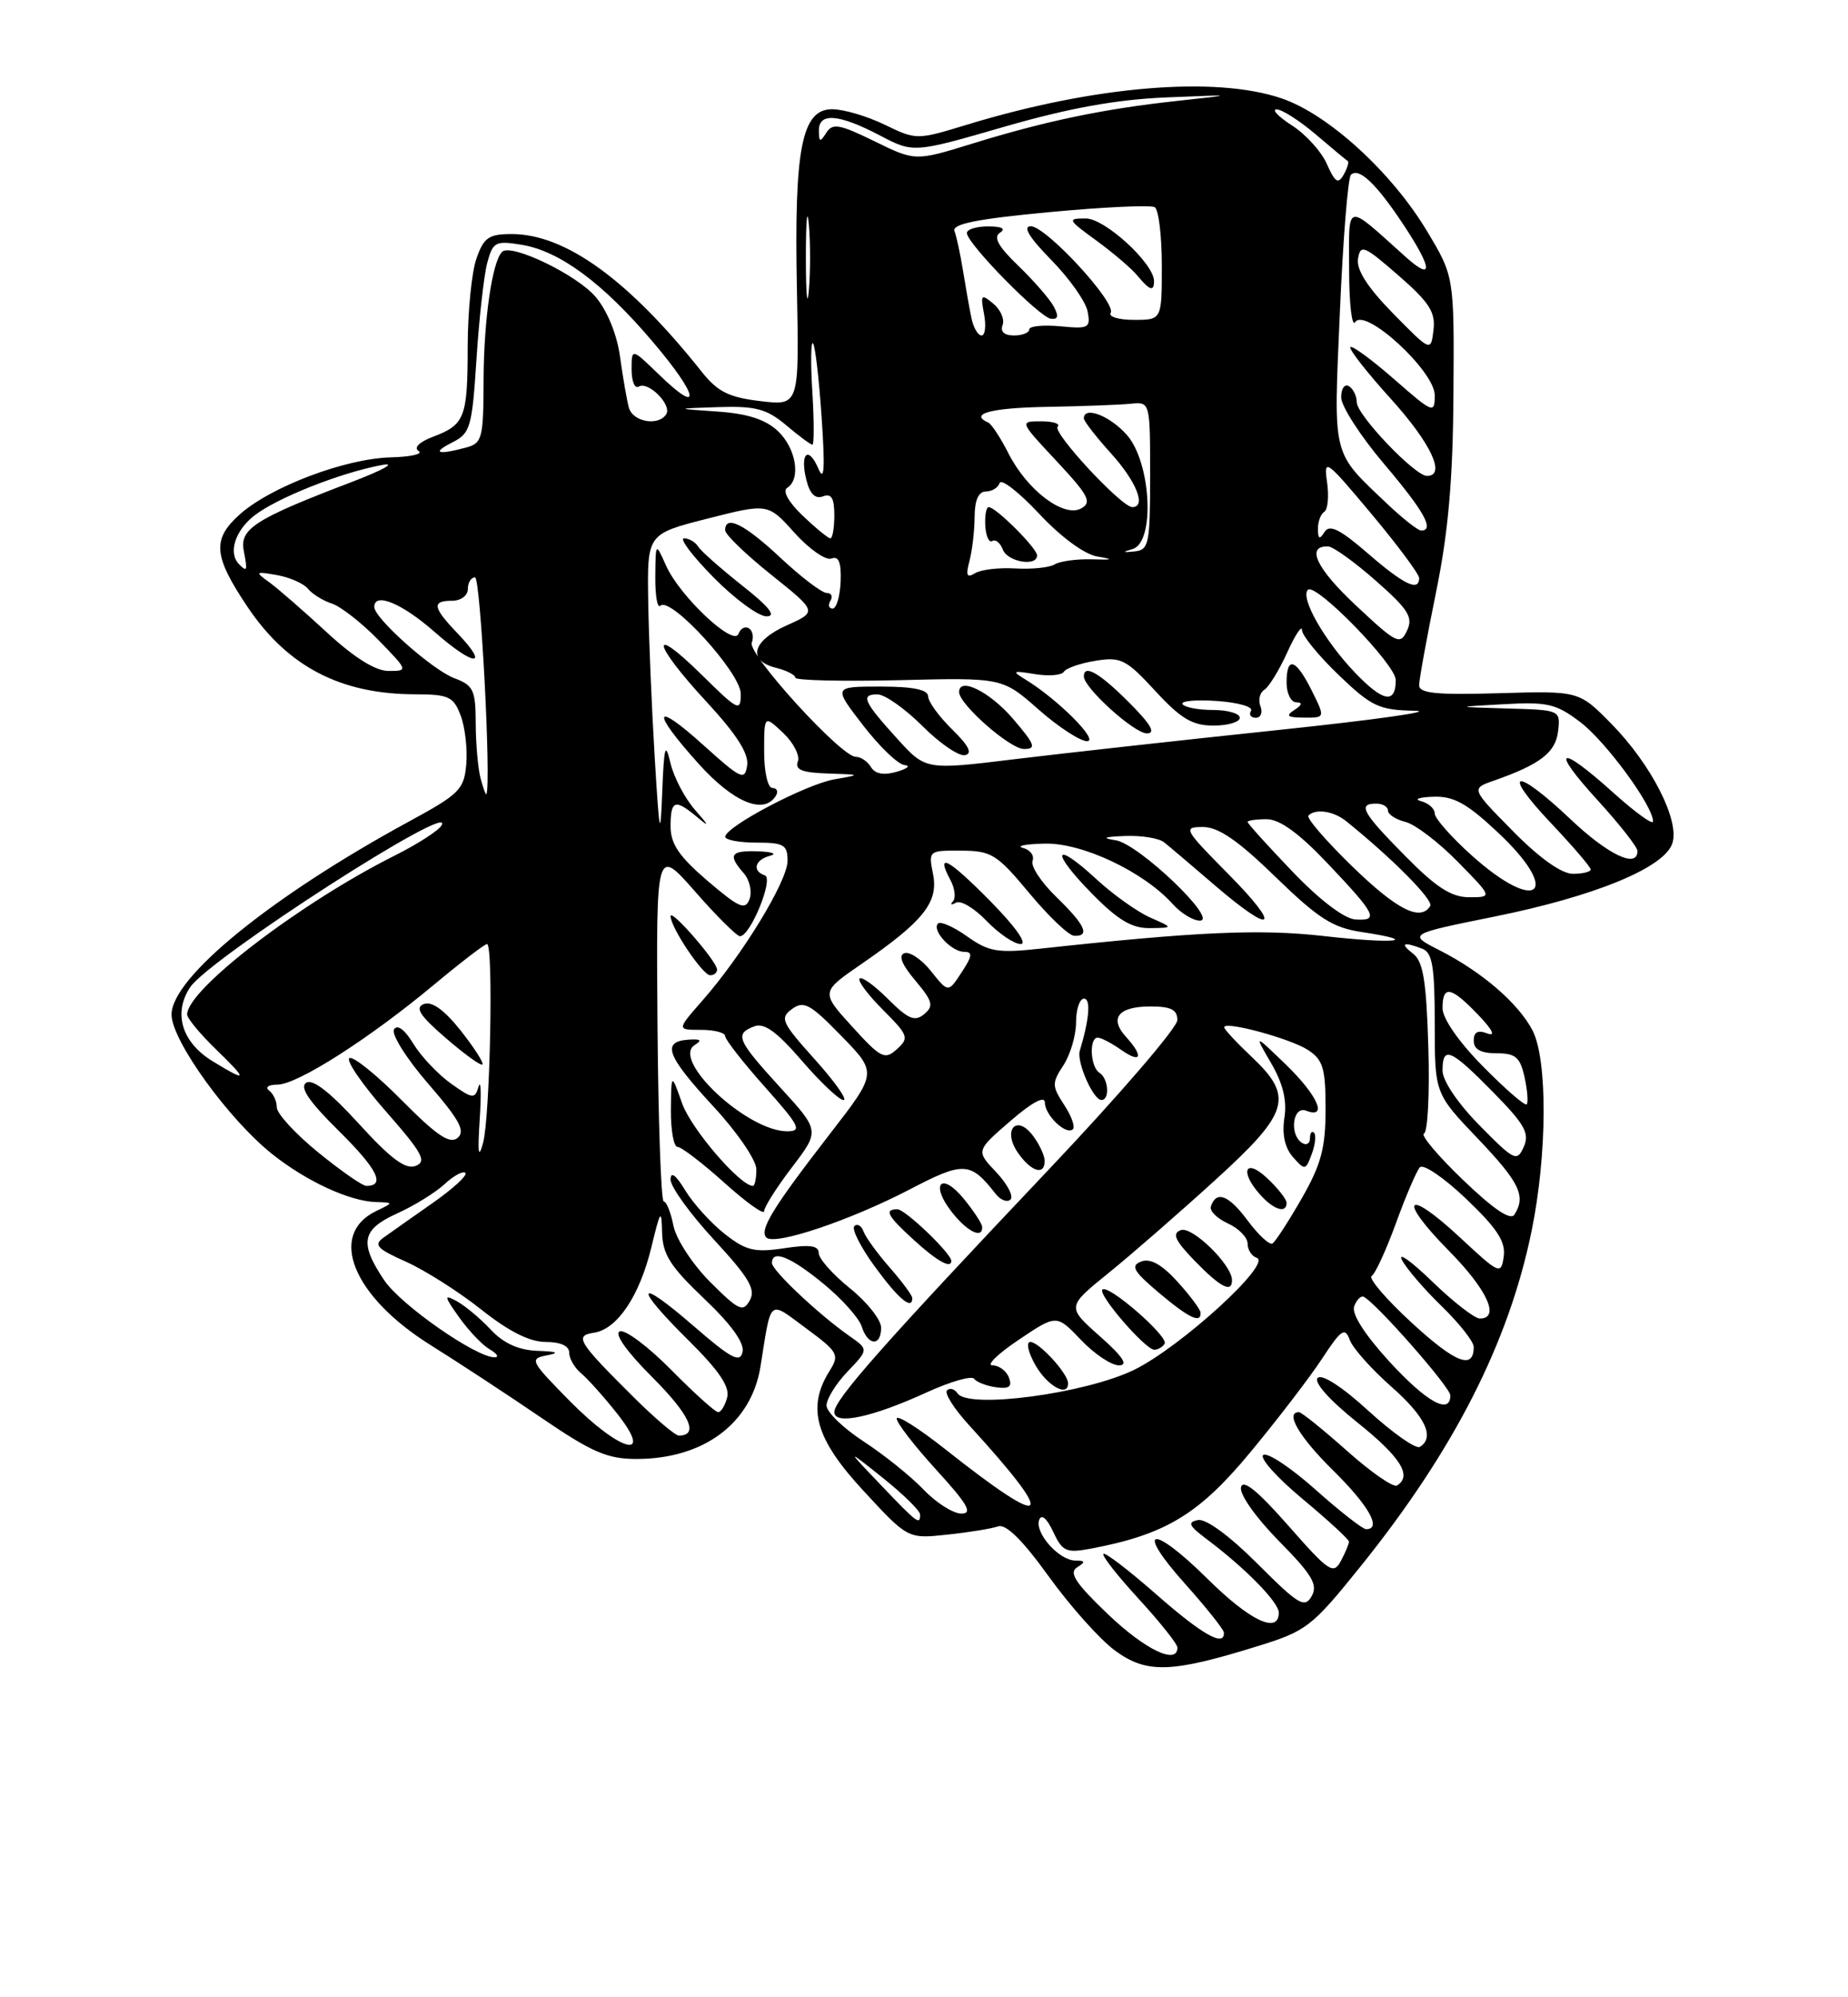 <?xml version="1.0" encoding="UTF-8" standalone="no"?>
<!DOCTYPE svg PUBLIC "-//W3C//DTD SVG 1.1//EN" "http://www.w3.org/Graphics/SVG/1.1/DTD/svg11.dtd" >
<svg xmlns="http://www.w3.org/2000/svg" xmlns:xlink="http://www.w3.org/1999/xlink" version="1.1" viewBox="0 0 237 256">
 <g >
 <path fill="currentColor"
d=" M 161.20 211.02 C 167.58 209.05 168.21 208.56 174.52 200.73 C 186.44 185.92 193.49 172.10 196.42 157.79 C 198.43 147.98 198.49 135.84 196.54 132.07 C 194.74 128.61 190.10 124.60 184.64 121.81 C 180.54 119.73 180.54 119.73 191.67 117.48 C 204.55 114.88 213.49 111.20 214.48 108.07 C 215.42 105.12 211.76 97.97 206.66 92.78 C 202.50 88.55 202.50 88.55 192.25 88.85 C 184.23 89.09 182.00 88.87 182.00 87.83 C 182.00 87.10 182.97 81.78 184.15 76.00 C 185.74 68.22 186.33 61.60 186.40 50.47 C 186.50 35.44 186.50 35.44 183.00 29.61 C 178.46 22.05 170.34 14.64 164.36 12.61 C 155.87 9.71 140.32 11.01 124.02 15.98 C 117.57 17.95 117.52 17.95 113.45 15.98 C 111.21 14.89 108.18 14.00 106.72 14.00 C 102.82 14.00 101.84 19.01 102.20 37.04 C 102.50 52.01 102.50 52.01 97.50 51.41 C 93.46 50.93 92.02 50.20 90.00 47.66 C 80.65 35.89 72.52 30.00 65.63 30.00 C 62.68 30.00 62.04 30.44 61.10 33.15 C 60.49 34.88 59.99 39.94 59.98 44.40 C 59.97 53.55 59.63 54.43 55.51 55.99 C 53.76 56.66 53.02 57.39 53.69 57.81 C 54.30 58.19 52.71 58.55 50.15 58.62 C 44.31 58.76 34.73 62.38 30.74 65.94 C 27.18 69.13 27.36 71.25 31.74 77.78 C 36.89 85.45 43.68 88.98 53.27 88.99 C 57.54 89.00 58.16 89.29 59.07 91.69 C 59.64 93.17 59.96 95.98 59.80 97.93 C 59.52 101.19 58.94 101.77 52.50 105.27 C 34.83 114.87 22.00 125.29 22.00 130.04 C 22.00 133.36 29.35 143.53 34.97 147.97 C 39.34 151.43 44.84 153.97 48.22 154.07 C 50.50 154.14 50.50 154.14 48.23 155.23 C 42.01 158.23 45.24 166.16 55.23 172.41 C 58.83 174.66 65.24 178.86 69.47 181.75 C 75.91 186.14 77.89 187.00 81.62 187.00 C 90.25 187.00 96.36 182.44 97.53 175.15 C 98.95 166.26 98.49 166.65 103.40 170.27 C 107.50 173.30 107.69 173.64 106.39 175.71 C 103.44 180.42 104.56 184.41 110.72 191.06 C 116.43 197.24 116.43 197.24 121.47 196.70 C 124.23 196.41 127.17 195.93 128.00 195.64 C 129.01 195.29 131.14 197.40 134.50 202.06 C 137.25 205.87 141.07 210.15 143.00 211.56 C 147.05 214.53 150.18 214.44 161.20 211.02 Z  M 142.08 206.89 C 137.96 202.96 137.05 201.58 138.11 200.91 C 139.25 200.19 139.21 200.03 137.90 200.02 C 135.81 200.00 132.67 196.47 133.27 194.81 C 133.56 194.01 134.25 194.59 135.06 196.32 C 136.25 198.86 136.74 199.08 139.86 198.50 C 149.44 196.70 153.73 194.12 160.31 186.19 C 163.82 181.96 167.97 176.55 169.54 174.16 C 172.01 170.39 172.48 170.07 173.10 171.74 C 173.49 172.80 175.88 175.48 178.41 177.71 C 182.80 181.57 184.06 184.23 182.09 185.45 C 181.58 185.76 178.64 183.69 175.53 180.86 C 172.16 177.77 169.53 176.07 168.99 176.61 C 168.45 177.15 170.47 179.43 174.04 182.29 C 179.62 186.75 181.15 189.17 179.16 190.40 C 178.69 190.69 175.81 188.69 172.75 185.96 C 169.68 183.23 166.91 181.00 166.59 181.00 C 164.75 181.00 166.62 184.19 171.00 188.50 C 175.56 193.00 177.25 196.00 175.20 196.00 C 174.76 196.00 171.84 193.72 168.71 190.93 C 165.59 188.15 162.58 186.14 162.02 186.48 C 161.47 186.83 163.72 189.35 167.01 192.09 C 170.30 194.83 173.00 197.31 173.00 197.60 C 173.00 197.89 172.53 199.01 171.96 200.08 C 171.00 201.86 170.42 201.46 165.21 195.53 C 161.25 191.04 159.39 189.53 159.15 190.64 C 158.96 191.54 161.08 194.54 164.01 197.51 C 168.28 201.84 169.04 203.11 168.22 204.58 C 167.32 206.17 166.55 205.71 161.28 200.44 C 157.70 196.86 154.66 194.63 153.64 194.83 C 152.25 195.10 152.46 195.55 154.72 197.25 C 159.70 200.98 164.00 205.36 164.00 206.70 C 164.00 209.50 160.30 207.75 154.88 202.38 C 147.66 195.24 145.45 195.71 151.98 203.00 C 154.69 206.03 156.93 208.84 156.96 209.25 C 157.07 211.16 154.20 209.54 148.32 204.38 C 144.79 201.28 141.73 198.94 141.51 199.16 C 141.28 199.39 143.33 201.99 146.05 204.95 C 148.77 207.92 151.00 210.71 151.00 211.17 C 151.00 213.44 146.87 211.46 142.08 206.89 Z  M 112.96 190.33 C 108.50 185.66 108.50 185.66 113.25 189.45 C 115.86 191.54 118.00 193.64 118.00 194.12 C 118.00 195.51 117.67 195.27 112.96 190.33 Z  M 118.44 190.92 C 116.82 189.23 113.36 186.45 110.75 184.75 C 108.14 183.05 106.00 180.98 106.00 180.14 C 106.00 179.30 107.22 177.34 108.70 175.79 C 111.40 172.97 111.40 172.97 108.95 171.25 C 104.99 168.48 99.00 162.84 99.00 161.88 C 99.00 160.12 101.38 161.07 105.58 164.52 C 107.94 166.45 110.16 168.92 110.51 170.02 C 111.30 172.51 113.00 172.61 113.00 170.17 C 113.00 169.16 111.20 166.89 109.00 165.12 C 106.80 163.35 105.00 161.32 105.00 160.61 C 105.00 159.65 103.87 159.49 100.57 159.99 C 96.78 160.56 95.68 160.30 92.96 158.17 C 91.21 156.80 88.93 154.29 87.89 152.59 C 86.67 150.58 86.01 150.09 86.00 151.19 C 86.00 152.12 88.51 155.59 91.57 158.90 C 96.06 163.76 96.95 165.26 96.16 166.67 C 95.29 168.23 94.74 167.97 91.09 164.33 C 88.82 162.06 86.72 158.84 86.37 157.12 C 86.03 155.40 85.47 154.00 85.12 154.00 C 84.78 153.99 84.42 143.77 84.32 131.28 C 84.15 108.58 84.15 108.58 89.16 114.29 C 91.91 117.43 94.50 120.00 94.90 120.00 C 96.23 120.00 99.26 112.59 98.09 112.20 C 96.42 111.64 96.80 110.20 98.75 109.69 C 99.71 109.44 99.04 109.18 97.25 109.12 C 93.68 108.99 93.30 109.55 95.38 111.92 C 96.14 112.79 96.47 114.28 96.13 115.23 C 95.58 116.71 94.81 116.37 90.74 112.90 C 87.09 109.78 86.00 108.17 86.00 105.92 C 86.00 102.54 86.56 102.35 89.42 104.74 C 91.03 106.09 90.96 105.88 89.14 103.81 C 87.84 102.34 86.42 99.64 85.99 97.82 C 85.33 95.03 85.16 95.62 84.93 101.50 C 84.69 107.66 84.57 107.11 83.96 97.00 C 83.58 90.67 83.20 81.66 83.13 76.97 C 83.00 68.44 83.00 68.44 90.74 66.47 C 98.49 64.50 98.49 64.50 101.90 68.30 C 103.78 70.38 105.91 71.87 106.63 71.59 C 107.56 71.23 107.90 72.07 107.81 74.54 C 107.73 76.44 107.27 78.00 106.78 78.00 C 106.29 78.00 106.16 77.55 106.50 77.00 C 106.84 76.45 106.62 76.00 106.02 76.00 C 105.41 76.00 102.75 73.98 100.10 71.50 C 95.46 67.16 93.00 65.94 93.00 67.97 C 93.00 68.51 95.66 71.07 98.91 73.67 C 104.82 78.40 104.82 78.40 100.91 80.15 C 96.46 82.14 95.81 84.66 99.50 85.59 C 100.88 85.93 102.00 86.51 102.00 86.86 C 102.00 87.21 107.97 87.35 115.27 87.18 C 128.55 86.85 128.55 86.85 133.18 90.93 C 135.72 93.17 138.53 95.00 139.41 95.00 C 141.02 95.00 135.65 89.62 131.50 87.09 C 129.72 86.00 129.85 85.93 132.71 86.40 C 134.48 86.69 136.15 86.56 136.44 86.10 C 136.72 85.64 138.55 85.01 140.51 84.69 C 143.75 84.17 144.43 84.51 148.16 88.56 C 151.45 92.13 152.92 93.00 155.63 93.00 C 157.48 93.00 159.00 92.55 159.00 92.00 C 159.00 91.45 157.45 91.00 155.56 91.00 C 153.67 91.00 151.91 90.66 151.65 90.25 C 151.40 89.84 153.40 89.66 156.09 89.85 C 158.79 90.04 160.75 90.60 160.44 91.10 C 160.13 91.59 160.41 92.00 161.05 92.00 C 161.69 92.00 161.96 91.34 161.65 90.53 C 161.34 89.72 161.56 88.77 162.15 88.41 C 162.73 88.05 164.05 85.90 165.08 83.63 C 166.11 81.36 166.97 80.07 166.98 80.77 C 166.99 81.46 169.11 84.05 171.68 86.52 C 175.91 90.57 176.84 91.01 181.43 91.10 C 184.22 91.15 176.38 92.26 164.00 93.56 C 151.62 94.86 136.37 96.55 130.11 97.31 C 118.72 98.70 118.72 98.70 115.11 94.73 C 110.74 89.92 110.32 89.00 112.53 89.00 C 113.47 89.00 116.05 90.82 118.28 93.04 C 120.50 95.27 122.96 96.95 123.75 96.79 C 124.75 96.59 124.26 95.60 122.12 93.50 C 120.43 91.85 119.04 89.94 119.03 89.25 C 119.01 88.39 117.10 88.00 112.93 88.00 C 106.85 88.00 106.85 88.00 110.68 92.96 C 112.78 95.68 115.17 97.98 116.00 98.06 C 116.83 98.14 116.38 98.52 115.00 98.92 C 113.34 99.40 112.23 99.20 111.70 98.32 C 111.26 97.59 110.38 97.00 109.74 97.00 C 107.87 97.00 95.86 83.82 96.41 82.38 C 96.69 81.65 96.52 80.82 96.04 80.53 C 95.56 80.23 94.96 80.55 94.71 81.24 C 94.10 82.94 87.18 76.43 85.42 72.50 C 84.08 69.50 84.08 69.50 84.04 73.92 C 84.02 76.35 84.31 78.02 84.69 77.64 C 85.97 76.36 95.00 86.25 95.00 88.92 C 95.00 91.27 94.69 91.12 90.00 86.50 C 83.20 79.81 83.65 82.42 90.57 89.91 C 94.45 94.10 96.05 96.59 95.82 98.10 C 95.53 100.09 95.05 99.87 90.25 95.54 C 83.78 89.71 83.41 91.02 89.59 97.89 C 94.05 102.85 97.97 104.48 99.50 102.00 C 99.84 101.45 99.64 101.00 99.06 101.00 C 98.46 101.00 98.00 98.95 98.00 96.33 C 98.00 91.65 98.00 91.65 100.43 93.93 C 101.76 95.19 102.61 96.84 102.32 97.61 C 101.92 98.65 102.87 99.04 106.14 99.14 C 110.47 99.28 110.47 99.29 107.00 99.89 C 103.35 100.53 93.04 105.95 93.01 107.25 C 93.01 107.66 94.80 108.00 97.00 108.00 C 100.53 108.00 101.00 108.28 101.00 110.34 C 101.00 112.92 95.21 122.42 90.06 128.27 C 86.79 132.00 86.79 132.00 89.90 132.00 C 91.60 132.00 93.00 132.36 93.00 132.80 C 93.00 133.24 95.29 136.17 98.08 139.30 C 102.55 144.32 102.90 145.00 100.95 145.00 C 95.83 145.00 86.02 135.84 89.10 133.94 C 90.09 133.33 89.85 133.14 88.24 133.26 C 84.81 133.52 85.51 135.35 91.50 141.83 C 94.56 145.13 97.00 148.71 97.00 149.88 C 97.00 151.05 96.80 152.00 96.56 152.00 C 94.92 152.00 88.65 144.70 87.49 141.45 C 86.09 137.50 86.09 137.50 86.04 142.25 C 86.02 144.86 86.40 147.00 86.89 147.00 C 87.38 147.00 90.08 149.07 92.89 151.59 C 95.70 154.12 98.00 155.76 98.00 155.24 C 98.00 154.71 99.61 152.18 101.57 149.61 C 105.14 144.93 105.14 144.93 100.07 139.39 C 94.50 133.29 94.18 132.53 96.73 131.55 C 98.00 131.06 99.62 132.23 102.82 135.94 C 105.22 138.72 107.63 141.00 108.18 141.00 C 108.73 141.00 107.08 138.66 104.51 135.80 C 100.23 131.04 99.98 130.49 101.57 129.33 C 103.08 128.22 103.91 128.68 107.90 132.78 C 112.50 137.50 112.50 137.50 106.50 145.25 C 99.11 154.79 97.34 157.67 98.29 158.62 C 99.35 159.68 109.05 156.42 116.71 152.43 C 123.59 148.84 124.46 148.89 127.67 153.00 C 128.31 153.82 129.18 154.16 129.60 153.74 C 130.01 153.32 129.18 151.75 127.76 150.24 C 125.16 147.50 125.16 147.50 129.58 143.68 C 132.34 141.29 134.00 140.40 134.00 141.31 C 134.00 142.95 136.76 145.57 137.60 144.73 C 137.91 144.42 137.40 143.01 136.46 141.59 C 134.90 139.20 134.89 138.81 136.38 136.54 C 137.27 135.18 138.00 132.70 138.00 131.04 C 138.00 129.37 138.46 128.00 139.02 128.00 C 139.92 128.00 139.70 130.64 138.48 134.68 C 138.05 136.09 140.19 140.98 141.25 140.99 C 142.36 141.00 142.16 138.22 141.00 137.50 C 139.83 136.77 139.64 133.00 140.78 133.00 C 141.21 133.00 142.56 133.70 143.78 134.56 C 146.36 136.37 146.71 135.44 144.40 132.89 C 142.22 130.49 143.43 129.00 147.56 129.00 C 150.17 129.00 151.00 129.42 150.99 130.75 C 150.99 131.71 143.53 140.38 134.41 150.00 C 113.36 172.21 107.00 179.40 107.00 180.99 C 107.00 182.70 111.85 181.67 118.86 178.46 C 121.88 177.08 124.61 176.30 124.93 176.72 C 125.24 177.15 126.51 177.64 127.74 177.81 C 129.43 178.05 129.84 177.73 129.39 176.56 C 129.06 175.70 128.11 175.00 127.28 175.00 C 126.45 175.00 127.96 173.53 130.64 171.73 C 135.50 168.46 135.50 168.46 138.62 171.73 C 140.33 173.53 142.53 175.00 143.50 175.00 C 144.74 175.00 144.02 173.90 141.03 171.25 C 136.81 167.50 136.81 167.50 142.16 163.17 C 145.10 160.79 151.21 155.47 155.75 151.34 C 165.39 142.59 165.98 140.60 160.50 135.44 C 158.57 133.62 157.00 131.93 157.00 131.67 C 157.00 130.81 165.49 133.11 167.75 134.58 C 169.68 135.84 170.00 136.92 170.00 142.15 C 170.00 147.13 169.44 149.24 166.94 153.61 C 165.25 156.55 163.57 159.15 163.19 159.38 C 162.81 159.61 161.38 158.29 160.00 156.43 C 157.57 153.16 155.98 152.55 155.29 154.64 C 155.10 155.20 156.08 156.17 157.47 156.81 C 158.86 157.44 160.00 158.60 160.00 159.40 C 160.00 160.19 160.53 161.01 161.17 161.22 C 163.21 161.90 151.45 172.63 145.46 175.57 C 139.21 178.62 124.18 180.63 122.80 178.59 C 122.42 178.02 121.81 177.85 121.45 178.21 C 121.09 178.57 122.37 180.59 124.29 182.68 C 135.78 195.24 134.66 196.38 121.25 185.77 C 117.81 183.05 115.00 181.28 115.00 181.83 C 115.00 182.39 117.30 185.35 120.10 188.42 C 124.11 192.81 124.79 194.00 123.29 194.00 C 122.24 194.00 120.05 192.61 118.44 190.92 Z  M 136.97 177.25 C 136.91 175.99 133.24 172.00 132.14 172.00 C 131.56 172.00 131.85 173.34 132.80 174.99 C 134.33 177.68 137.05 179.16 136.97 177.25 Z  M 149.36 172.23 C 149.91 171.33 142.12 164.55 141.38 165.29 C 140.76 165.91 146.89 173.00 148.04 173.00 C 148.51 173.00 149.10 172.65 149.36 172.23 Z  M 153.97 168.25 C 153.95 167.84 152.62 166.05 151.00 164.27 C 148.99 162.06 147.53 161.25 146.36 161.69 C 144.96 162.23 145.33 162.91 148.58 165.66 C 152.47 168.94 154.03 169.69 153.97 168.25 Z  M 117.00 166.38 C 117.00 166.04 115.70 164.29 114.12 162.48 C 112.53 160.67 111.02 158.59 110.75 157.85 C 110.49 157.11 109.96 156.79 109.57 157.15 C 109.19 157.50 110.36 159.84 112.19 162.34 C 115.21 166.48 117.00 167.98 117.00 166.38 Z  M 158.00 164.08 C 158.00 162.12 152.87 157.11 151.43 157.67 C 150.28 158.11 150.69 158.99 153.22 161.61 C 156.53 165.01 158.00 165.77 158.00 164.08 Z  M 122.00 161.61 C 122.00 160.66 116.09 155.00 115.10 155.00 C 113.34 155.00 113.79 155.84 117.25 158.98 C 120.19 161.66 122.00 162.66 122.00 161.61 Z  M 125.96 157.25 C 125.94 156.84 124.88 155.21 123.59 153.64 C 120.69 150.10 119.24 151.77 122.09 155.38 C 124.05 157.88 126.04 158.84 125.96 157.25 Z  M 165.00 154.17 C 165.00 153.72 163.88 152.29 162.50 151.00 C 159.66 148.34 158.95 150.18 161.65 153.17 C 163.39 155.09 165.00 155.57 165.00 154.17 Z  M 133.97 148.75 C 133.95 148.06 133.27 146.62 132.46 145.55 C 130.34 142.74 128.52 144.87 130.57 147.79 C 132.27 150.22 134.02 150.71 133.97 148.75 Z  M 168.52 145.19 C 168.23 144.90 168.00 145.22 168.00 145.89 C 168.00 146.57 167.55 146.84 167.00 146.50 C 165.32 145.46 165.78 141.70 167.50 142.36 C 170.34 143.45 169.00 140.41 164.91 136.45 C 160.82 132.50 160.82 132.50 163.02 136.27 C 164.53 138.86 165.07 141.05 164.72 143.27 C 164.40 145.39 164.77 147.12 165.82 148.31 C 167.35 150.04 167.45 150.02 168.23 147.91 C 168.68 146.70 168.81 145.47 168.52 145.19 Z  M 91.96 124.25 C 91.90 123.17 86.00 116.41 86.00 117.42 C 86.00 118.86 90.11 125.00 91.08 125.00 C 91.59 125.00 91.98 124.66 91.96 124.25 Z  M 129.87 92.08 C 126.90 88.64 123.00 86.72 123.00 88.70 C 123.00 90.27 129.53 96.00 131.31 96.00 C 132.96 96.00 132.75 95.44 129.87 92.08 Z  M 144.76 90.00 C 141.00 86.24 139.00 85.09 139.00 86.70 C 139.00 88.16 145.46 94.00 147.08 94.00 C 148.27 94.00 147.60 92.84 144.76 90.00 Z  M 168.23 88.52 C 166.18 84.41 165.00 84.04 165.00 87.50 C 165.00 88.88 165.56 90.01 166.25 90.02 C 167.08 90.03 167.00 90.35 166.00 91.00 C 164.83 91.76 165.10 91.97 167.23 91.98 C 169.96 92.00 169.96 92.00 168.23 88.52 Z  M 95.18 75.05 C 92.43 72.87 89.88 70.62 89.53 70.05 C 89.17 69.47 88.36 69.00 87.73 69.00 C 87.09 69.00 88.79 71.25 91.50 74.00 C 94.21 76.75 97.27 79.00 98.30 79.00 C 99.61 79.00 98.67 77.80 95.18 75.05 Z  M 73.09 179.59 C 68.02 174.45 67.86 174.15 70.12 173.72 C 71.83 173.40 71.50 173.23 68.92 173.14 C 66.48 173.04 64.58 172.18 62.92 170.41 C 61.59 168.98 59.64 167.36 58.60 166.79 C 56.90 165.87 56.93 166.09 58.90 168.87 C 60.12 170.57 61.87 172.41 62.80 172.95 C 63.74 173.49 64.03 173.95 63.46 173.97 C 61.13 174.04 51.42 167.28 49.28 164.10 C 46.04 159.28 46.37 157.59 50.95 155.52 C 53.12 154.54 55.85 152.85 57.02 151.77 C 58.18 150.69 59.38 150.04 59.68 150.34 C 59.98 150.64 58.09 152.37 55.49 154.19 C 52.89 156.01 50.06 158.00 49.20 158.62 C 47.88 159.56 48.34 160.06 52.07 161.72 C 54.50 162.81 58.85 165.57 61.72 167.85 C 65.25 170.65 67.92 172.00 69.97 172.00 C 71.88 172.00 73.00 172.51 73.00 173.38 C 73.00 174.14 73.69 175.33 74.54 176.03 C 75.38 176.73 77.45 179.04 79.12 181.15 C 83.99 187.30 79.57 186.15 73.09 179.59 Z  M 81.36 179.18 C 74.10 171.97 73.62 171.20 76.17 170.82 C 79.16 170.37 82.02 166.12 83.54 159.85 C 84.69 155.08 84.84 154.87 84.91 157.96 C 84.98 160.79 85.97 162.34 90.31 166.46 C 93.76 169.73 95.49 172.13 95.23 173.28 C 94.91 174.74 93.78 174.14 88.92 169.93 C 81.53 163.53 81.18 164.77 88.38 171.88 C 92.18 175.64 93.62 177.75 93.26 179.10 C 92.99 180.14 92.47 181.00 92.10 181.00 C 91.73 181.00 89.02 178.56 86.08 175.58 C 83.14 172.60 80.17 170.38 79.49 170.64 C 78.73 170.93 80.36 173.23 83.69 176.56 C 88.48 181.35 89.68 184.00 87.05 184.00 C 86.60 184.00 84.04 181.83 81.36 179.18 Z  M 178.14 174.47 C 174.98 171.01 173.31 168.37 173.67 167.43 C 173.99 166.59 174.53 166.05 174.88 166.21 C 176.42 166.92 186.00 177.81 186.00 178.85 C 186.00 181.41 182.93 179.70 178.14 174.47 Z  M 181.08 169.57 C 177.78 166.54 175.46 163.83 175.91 163.55 C 176.37 163.27 177.77 160.22 179.03 156.77 C 180.28 153.32 181.66 150.10 182.09 149.62 C 182.52 149.13 185.19 150.95 188.03 153.66 C 192.00 157.44 193.11 159.15 192.85 161.04 C 192.51 163.42 192.32 163.34 187.23 158.60 C 180.30 152.15 179.14 153.55 185.81 160.31 C 190.74 165.30 192.43 169.00 189.78 169.00 C 189.12 169.00 186.36 166.86 183.67 164.25 C 180.97 161.64 179.23 160.40 179.80 161.50 C 180.37 162.60 182.68 165.28 184.92 167.45 C 187.16 169.63 189.00 171.96 189.00 172.64 C 189.00 175.61 186.67 174.71 181.08 169.57 Z  M 187.61 151.22 C 184.38 148.12 182.14 145.45 182.62 145.29 C 183.10 145.13 183.36 140.16 183.18 134.25 C 182.93 125.78 182.52 123.24 181.24 122.25 C 179.48 120.89 179.92 120.65 182.42 121.61 C 183.70 122.10 184.00 123.93 184.00 131.18 C 184.00 140.15 184.00 140.15 189.50 145.91 C 194.89 151.56 195.73 153.30 194.22 155.68 C 193.72 156.47 191.54 154.99 187.61 151.22 Z  M 40.79 147.69 C 37.88 145.32 35.50 142.73 35.50 141.94 C 35.50 141.15 35.05 140.17 34.50 139.77 C 33.95 139.36 34.44 139.02 35.59 139.02 C 38.17 139.00 47.40 133.10 55.71 126.17 C 59.12 123.33 62.16 121.00 62.46 121.00 C 63.30 121.00 62.86 143.13 61.95 146.50 C 61.36 148.66 61.24 147.81 61.52 143.50 C 61.74 140.20 61.67 138.29 61.38 139.26 C 60.89 140.90 60.63 140.87 57.83 138.88 C 56.16 137.69 54.00 135.40 53.01 133.78 C 51.91 131.96 50.96 131.26 50.53 131.94 C 50.16 132.55 52.13 135.69 54.92 138.91 C 58.94 143.54 59.72 144.99 58.68 145.85 C 57.68 146.68 56.01 145.55 51.51 141.01 C 48.29 137.76 45.27 135.33 44.81 135.62 C 44.34 135.91 46.45 138.99 49.50 142.46 C 54.18 147.79 54.77 148.87 53.30 149.44 C 52.01 149.93 50.13 148.54 46.03 144.04 C 42.34 139.99 40.09 138.24 39.27 138.78 C 38.39 139.36 39.62 141.17 43.47 144.97 C 48.40 149.84 49.48 152.00 46.98 152.00 C 46.48 152.00 43.70 150.06 40.79 147.69 Z  M 59.08 132.09 C 56.98 129.45 55.39 128.30 54.36 128.69 C 53.18 129.15 53.83 130.17 57.16 133.04 C 59.55 135.11 61.67 136.64 61.87 136.44 C 62.07 136.25 60.82 134.29 59.08 132.09 Z  M 189.75 144.25 C 186.96 141.42 185.00 138.52 185.00 137.22 C 185.00 134.00 186.01 134.42 191.46 139.96 C 195.54 144.10 196.19 145.26 195.42 146.99 C 194.55 148.95 194.21 148.78 189.75 144.25 Z  M 190.19 136.69 C 187.08 133.54 185.00 130.55 185.00 129.22 C 185.00 126.23 186.07 126.42 189.56 130.06 C 191.41 131.99 191.85 132.88 190.75 132.46 C 189.53 131.99 189.00 132.27 189.00 133.39 C 189.00 134.50 189.90 135.00 191.92 135.00 C 194.37 135.00 194.95 135.50 195.52 138.07 C 195.89 139.76 196.01 141.32 195.79 141.55 C 195.56 141.77 193.05 139.59 190.19 136.69 Z  M 27.28 136.03 C 23.33 133.62 22.18 129.89 24.37 126.56 C 26.78 122.88 58.80 102.28 56.61 105.82 C 56.20 106.49 53.53 108.20 50.68 109.63 C 38.52 115.72 24.00 126.82 24.00 130.03 C 24.00 130.51 25.64 132.50 27.65 134.45 C 31.84 138.52 31.78 138.77 27.28 136.03 Z  M 109.29 131.59 C 105.26 127.15 105.26 127.15 110.46 123.57 C 118.44 118.08 120.38 115.64 119.66 112.04 C 119.06 109.03 119.10 109.00 123.28 109.03 C 127.15 109.05 127.87 109.50 132.00 114.47 C 134.47 117.44 137.06 119.91 137.75 119.94 C 139.85 120.04 139.17 118.55 135.48 114.98 C 133.54 113.10 132.16 111.01 132.42 110.34 C 132.68 109.67 132.13 108.92 131.19 108.68 C 130.26 108.43 131.53 108.18 134.00 108.13 C 138.80 108.01 146.67 111.73 150.40 115.88 C 151.45 117.05 153.01 118.00 153.87 118.00 C 156.34 118.00 146.04 108.16 143.09 107.70 C 141.22 107.41 141.56 107.26 144.29 107.15 C 146.38 107.07 148.63 107.43 149.29 107.96 C 149.96 108.49 152.88 110.97 155.78 113.46 C 163.38 119.99 164.48 119.05 157.50 112.00 C 151.82 106.26 151.68 106.00 154.28 106.00 C 156.26 106.00 158.77 107.72 163.58 112.40 C 169.10 117.75 170.91 118.91 174.68 119.47 C 182.44 120.64 178.80 121.00 169.72 119.97 C 161.60 119.05 153.48 119.41 133.34 121.60 C 127.94 122.18 126.80 121.99 124.03 120.02 C 122.30 118.79 120.62 118.05 120.30 118.37 C 119.45 119.22 122.01 122.00 123.65 122.00 C 124.77 122.00 124.70 122.53 123.33 124.62 C 121.61 127.25 121.61 127.25 119.42 124.50 C 118.22 122.99 116.68 121.94 116.00 122.17 C 115.18 122.44 115.64 123.61 117.38 125.67 C 119.62 128.34 119.78 128.94 118.52 129.99 C 117.32 130.98 116.47 130.63 113.90 128.06 C 112.17 126.33 110.53 125.14 110.24 125.42 C 109.96 125.70 111.31 127.51 113.23 129.43 C 116.50 132.70 116.62 133.04 115.03 134.47 C 113.47 135.89 112.98 135.64 109.29 131.59 Z  M 127.02 115.52 C 121.60 110.03 119.94 109.14 121.88 112.78 C 122.46 113.86 122.61 115.09 122.21 115.53 C 121.82 115.96 121.99 116.04 122.60 115.70 C 123.20 115.35 124.97 116.41 126.53 118.04 C 128.10 119.67 130.06 121.00 130.90 121.00 C 131.80 121.00 130.21 118.75 127.02 115.52 Z  M 147.50 117.60 C 145.85 116.87 142.73 114.65 140.57 112.65 C 135.10 107.61 134.67 109.07 140.02 114.52 C 143.36 117.92 145.15 118.99 147.46 118.96 C 150.50 118.92 150.50 118.92 147.50 117.60 Z  M 165.75 111.71 C 162.59 108.41 160.00 105.55 160.00 105.35 C 160.00 105.16 161.10 105.00 162.44 105.00 C 164.11 105.00 166.57 106.78 170.19 110.59 C 176.49 117.23 176.90 118.05 173.83 117.85 C 172.40 117.76 169.27 115.38 165.75 111.71 Z  M 173.38 111.01 C 170.02 107.74 167.51 104.83 167.80 104.53 C 168.72 103.61 171.02 103.95 172.64 105.25 C 178.55 110.01 183.88 115.38 183.42 116.12 C 182.17 118.15 179.14 116.61 173.38 111.01 Z  M 180.22 109.72 C 174.70 104.14 174.07 103.00 176.50 103.00 C 177.32 103.00 178.00 103.40 178.00 103.89 C 178.00 104.38 179.01 105.04 180.25 105.35 C 181.49 105.66 184.51 107.96 186.96 110.46 C 191.42 115.00 191.42 115.00 188.42 115.00 C 186.14 115.00 184.20 113.76 180.22 109.72 Z  M 188.75 109.65 C 186.14 107.31 184.00 104.89 184.00 104.27 C 184.00 103.65 183.21 102.94 182.25 102.69 C 181.29 102.44 181.98 102.18 183.79 102.12 C 186.41 102.02 188.10 102.95 192.04 106.64 C 200.38 114.43 197.26 117.28 188.75 109.65 Z  M 194.04 106.54 C 188.65 101.08 188.65 101.08 191.58 100.06 C 197.53 97.97 199.50 96.46 199.82 93.72 C 200.13 91.01 200.10 91.00 193.32 90.81 C 186.50 90.61 186.50 90.61 192.84 90.26 C 198.47 89.94 199.57 90.20 202.70 92.58 C 205.99 95.10 212.00 103.30 212.00 105.29 C 212.00 105.78 209.70 104.12 206.89 101.59 C 199.86 95.27 198.73 95.83 204.90 102.58 C 207.70 105.65 210.00 108.57 210.00 109.08 C 210.00 111.36 206.25 109.58 201.41 105.00 C 194.31 98.28 192.40 98.61 198.85 105.44 C 201.68 108.43 204.00 111.13 204.00 111.44 C 204.00 111.75 202.97 112.00 201.72 112.00 C 200.27 112.00 197.44 109.99 194.04 106.54 Z  M 61.64 99.79 C 61.30 98.53 61.02 95.35 61.01 92.73 C 61.00 88.44 60.72 87.84 58.25 86.92 C 55.44 85.86 48.00 79.24 48.00 77.80 C 48.00 75.85 51.56 77.33 55.75 81.01 C 60.80 85.45 62.89 85.58 58.68 81.18 C 55.48 77.84 55.34 77.00 58.00 77.00 C 59.11 77.00 60.00 76.33 60.00 75.50 C 60.00 74.67 60.42 74.00 60.92 74.00 C 61.63 74.00 63.01 100.39 62.38 101.79 C 62.31 101.95 61.98 101.05 61.64 99.79 Z  M 173.77 86.21 C 169.85 82.11 166.72 76.61 167.73 75.60 C 168.71 74.62 179.00 85.17 179.00 87.16 C 179.00 90.27 177.38 89.98 173.77 86.21 Z  M 41.89 81.03 C 38.92 78.29 35.61 75.41 34.52 74.62 C 32.66 73.28 32.72 73.22 35.52 73.71 C 37.16 74.00 38.95 74.79 39.50 75.47 C 40.06 76.15 41.43 77.00 42.56 77.36 C 43.68 77.72 46.36 79.81 48.50 82.00 C 52.35 85.95 52.37 86.00 49.84 86.00 C 48.15 86.00 45.43 84.30 41.89 81.03 Z  M 173.93 77.64 C 168.80 72.84 167.43 69.94 170.33 70.04 C 170.97 70.06 173.73 72.04 176.45 74.44 C 180.63 78.12 181.25 79.11 180.45 80.82 C 179.56 82.72 179.14 82.51 173.93 77.64 Z  M 175.42 70.93 C 171.84 67.83 170.51 67.17 169.87 68.18 C 169.23 69.19 169.03 69.11 169.02 67.81 C 169.01 66.88 169.37 65.89 169.83 65.60 C 170.29 65.32 170.45 63.61 170.19 61.79 C 169.74 58.68 170.04 58.89 175.86 65.84 C 179.24 69.88 182.00 73.59 182.00 74.09 C 182.00 75.88 180.05 74.94 175.42 70.93 Z  M 124.33 71.91 C 124.68 70.58 124.98 68.04 124.99 66.25 C 125.00 64.12 125.49 63.00 126.42 63.00 C 127.20 63.00 128.00 62.51 128.20 61.91 C 128.40 61.31 130.67 63.08 133.26 65.84 C 136.06 68.84 139.07 71.05 140.73 71.33 C 142.92 71.70 142.76 71.78 139.99 71.69 C 138.05 71.64 135.93 71.93 135.26 72.34 C 134.60 72.75 132.33 72.98 130.23 72.86 C 128.12 72.73 125.79 73.01 125.04 73.47 C 123.99 74.12 123.83 73.77 124.33 71.91 Z  M 133.00 71.19 C 133.00 70.27 127.72 65.00 126.80 65.00 C 126.48 65.00 126.28 66.08 126.36 67.40 C 126.44 68.73 126.84 69.60 127.26 69.34 C 127.67 69.08 128.28 69.58 128.61 70.44 C 129.22 72.03 133.00 72.67 133.00 71.19 Z  M 30.67 72.33 C 29.24 70.91 30.12 68.05 32.58 66.11 C 35.48 63.83 43.70 60.57 49.00 59.60 C 50.92 59.25 49.12 60.25 45.00 61.82 C 32.73 66.50 30.72 67.78 31.26 70.58 C 31.76 73.18 31.70 73.36 30.67 72.33 Z  M 145.25 70.37 C 148.16 69.51 147.64 59.30 144.52 55.75 C 142.35 53.29 139.00 52.00 139.00 53.63 C 139.00 53.97 140.57 56.00 142.50 58.13 C 145.76 61.74 147.05 65.00 145.21 65.00 C 143.83 65.00 134.92 55.41 135.64 54.69 C 136.02 54.31 135.07 54.00 133.53 54.00 C 130.73 54.00 130.73 54.00 135.52 59.12 C 139.61 63.50 140.07 64.38 138.67 65.16 C 136.45 66.41 131.75 62.86 129.34 58.13 C 128.33 56.13 127.16 54.35 126.75 54.17 C 124.22 53.04 127.07 52.28 134.25 52.15 C 138.79 52.07 143.62 51.89 145.00 51.75 C 147.50 51.50 147.50 51.50 147.50 60.99 C 147.50 69.74 147.34 70.49 145.50 70.68 C 143.95 70.84 143.89 70.77 145.25 70.37 Z  M 102.94 66.09 C 101.11 64.35 100.32 62.92 100.95 62.53 C 102.75 61.42 102.10 57.44 99.75 55.24 C 98.17 53.76 95.85 53.01 92.00 52.75 C 86.50 52.37 86.50 52.37 92.17 52.18 C 96.92 52.03 98.33 52.41 100.82 54.50 C 102.45 55.88 103.97 57.00 104.19 57.00 C 104.41 57.00 104.41 53.96 104.18 50.25 C 103.95 46.54 103.99 43.73 104.26 44.00 C 104.54 44.27 105.04 48.55 105.37 53.50 C 105.82 60.02 105.71 61.84 104.97 60.10 C 103.67 57.04 102.55 58.08 103.42 61.54 C 103.86 63.31 104.57 64.00 105.54 63.62 C 106.62 63.21 107.00 63.84 107.00 66.03 C 107.00 67.66 106.77 69.00 106.49 69.00 C 106.21 69.00 104.61 67.69 102.94 66.09 Z  M 178.00 64.67 C 170.73 57.76 171.02 58.92 171.83 40.10 C 172.23 30.76 172.87 22.80 173.25 22.41 C 174.26 21.41 176.50 23.53 179.97 28.77 C 183.74 34.46 183.85 36.14 180.25 32.91 C 172.42 25.89 173.00 25.76 173.02 34.60 C 173.02 38.94 173.38 41.96 173.80 41.29 C 175.04 39.34 184.00 47.56 184.00 50.66 C 184.00 53.06 183.80 52.98 178.80 48.61 C 175.94 46.11 173.41 44.25 173.18 44.49 C 172.95 44.72 175.28 47.71 178.38 51.13 C 183.53 56.83 185.49 61.00 183.00 61.00 C 181.45 61.00 174.00 53.18 174.00 51.56 C 174.00 50.77 173.55 49.84 173.00 49.50 C 172.45 49.16 172.00 49.80 172.00 50.93 C 172.00 52.05 174.47 55.89 177.50 59.46 C 182.65 65.53 184.03 68.01 182.25 68.00 C 181.84 67.99 179.93 66.49 178.00 64.67 Z  M 58.00 56.71 C 60.33 55.54 60.54 54.79 61.11 45.97 C 61.45 40.76 62.07 35.21 62.50 33.64 C 63.21 31.01 63.56 30.83 66.87 31.37 C 71.76 32.16 77.32 36.26 83.75 43.85 C 89.62 50.75 90.09 53.42 84.49 47.99 C 81.00 44.61 81.00 44.61 81.00 47.36 C 81.00 48.88 81.41 49.86 81.92 49.55 C 83.12 48.81 86.19 51.88 85.45 53.08 C 84.47 54.66 81.16 54.09 80.65 52.25 C 80.39 51.29 79.88 48.36 79.52 45.75 C 79.14 42.90 77.89 39.84 76.41 38.08 C 74.02 35.23 65.53 31.14 64.39 32.28 C 63.12 33.54 62.05 40.98 62.02 48.63 C 62.00 56.21 61.85 56.81 59.75 57.37 C 56.09 58.35 55.32 58.06 58.00 56.71 Z  M 178.66 40.18 C 175.38 36.83 173.94 34.59 174.16 33.17 C 174.47 31.27 174.93 31.46 179.34 35.30 C 183.31 38.76 184.12 40.01 183.84 42.31 C 183.50 45.10 183.50 45.10 178.66 40.18 Z  M 124.58 40.75 C 124.32 39.51 123.84 36.78 123.50 34.68 C 123.16 32.58 122.67 30.30 122.41 29.62 C 122.06 28.71 125.29 28.06 134.56 27.19 C 141.51 26.54 147.60 26.25 148.10 26.56 C 148.59 26.87 149.00 30.24 149.00 34.06 C 149.00 41.00 149.00 41.00 145.44 41.00 C 143.48 41.00 142.13 40.60 142.44 40.10 C 143.22 38.83 134.15 29.00 132.20 29.00 C 131.12 29.00 131.98 30.42 134.81 33.31 C 137.14 35.68 139.24 38.65 139.48 39.91 C 139.89 42.04 139.63 42.18 135.96 41.82 C 133.78 41.62 132.00 41.80 132.00 42.22 C 132.00 42.65 131.11 43.00 130.03 43.00 C 128.80 43.00 128.25 42.50 128.58 41.66 C 128.86 40.92 128.32 39.69 127.38 38.91 C 125.83 37.63 125.73 37.75 126.20 40.25 C 126.49 41.76 126.34 43.00 125.88 43.00 C 125.42 43.00 124.83 41.99 124.58 40.75 Z  M 135.12 39.25 C 134.59 38.29 132.55 35.95 130.59 34.06 C 128.01 31.58 127.36 30.39 128.25 29.82 C 129.04 29.32 128.49 29.02 126.75 29.02 C 125.24 29.01 124.00 29.39 124.00 29.87 C 124.00 31.20 133.32 40.70 134.79 40.86 C 135.71 40.96 135.80 40.51 135.12 39.25 Z  M 148.00 36.03 C 148.00 33.78 141.71 28.00 139.25 28.00 C 136.84 28.00 136.91 28.15 140.60 30.83 C 142.74 32.39 145.12 34.42 145.87 35.33 C 147.44 37.23 148.00 37.42 148.00 36.03 Z  M 103.35 33.00 C 103.35 28.32 103.52 26.41 103.73 28.75 C 103.94 31.09 103.94 34.91 103.73 37.25 C 103.52 39.59 103.35 37.67 103.35 33.00 Z  M 170.17 21.03 C 169.47 19.43 167.45 17.20 165.69 16.08 C 163.94 14.95 163.05 14.03 163.72 14.02 C 164.38 14.01 166.63 15.44 168.72 17.21 C 170.80 18.98 172.65 20.52 172.84 20.64 C 173.03 20.75 172.80 21.54 172.32 22.39 C 171.62 23.64 171.22 23.39 170.17 21.03 Z  M 112.14 18.10 C 107.65 15.91 106.77 15.75 105.97 17.02 C 105.18 18.27 105.03 18.23 105.02 16.75 C 104.99 14.40 107.55 14.59 112.82 17.35 C 117.15 19.62 117.15 19.62 128.82 16.24 C 137.07 13.86 143.15 12.76 149.50 12.49 C 158.50 12.12 158.50 12.12 151.00 12.93 C 141.57 13.95 134.16 15.49 124.75 18.39 C 117.38 20.67 117.38 20.67 112.14 18.10 Z "/>
</g>
</svg>